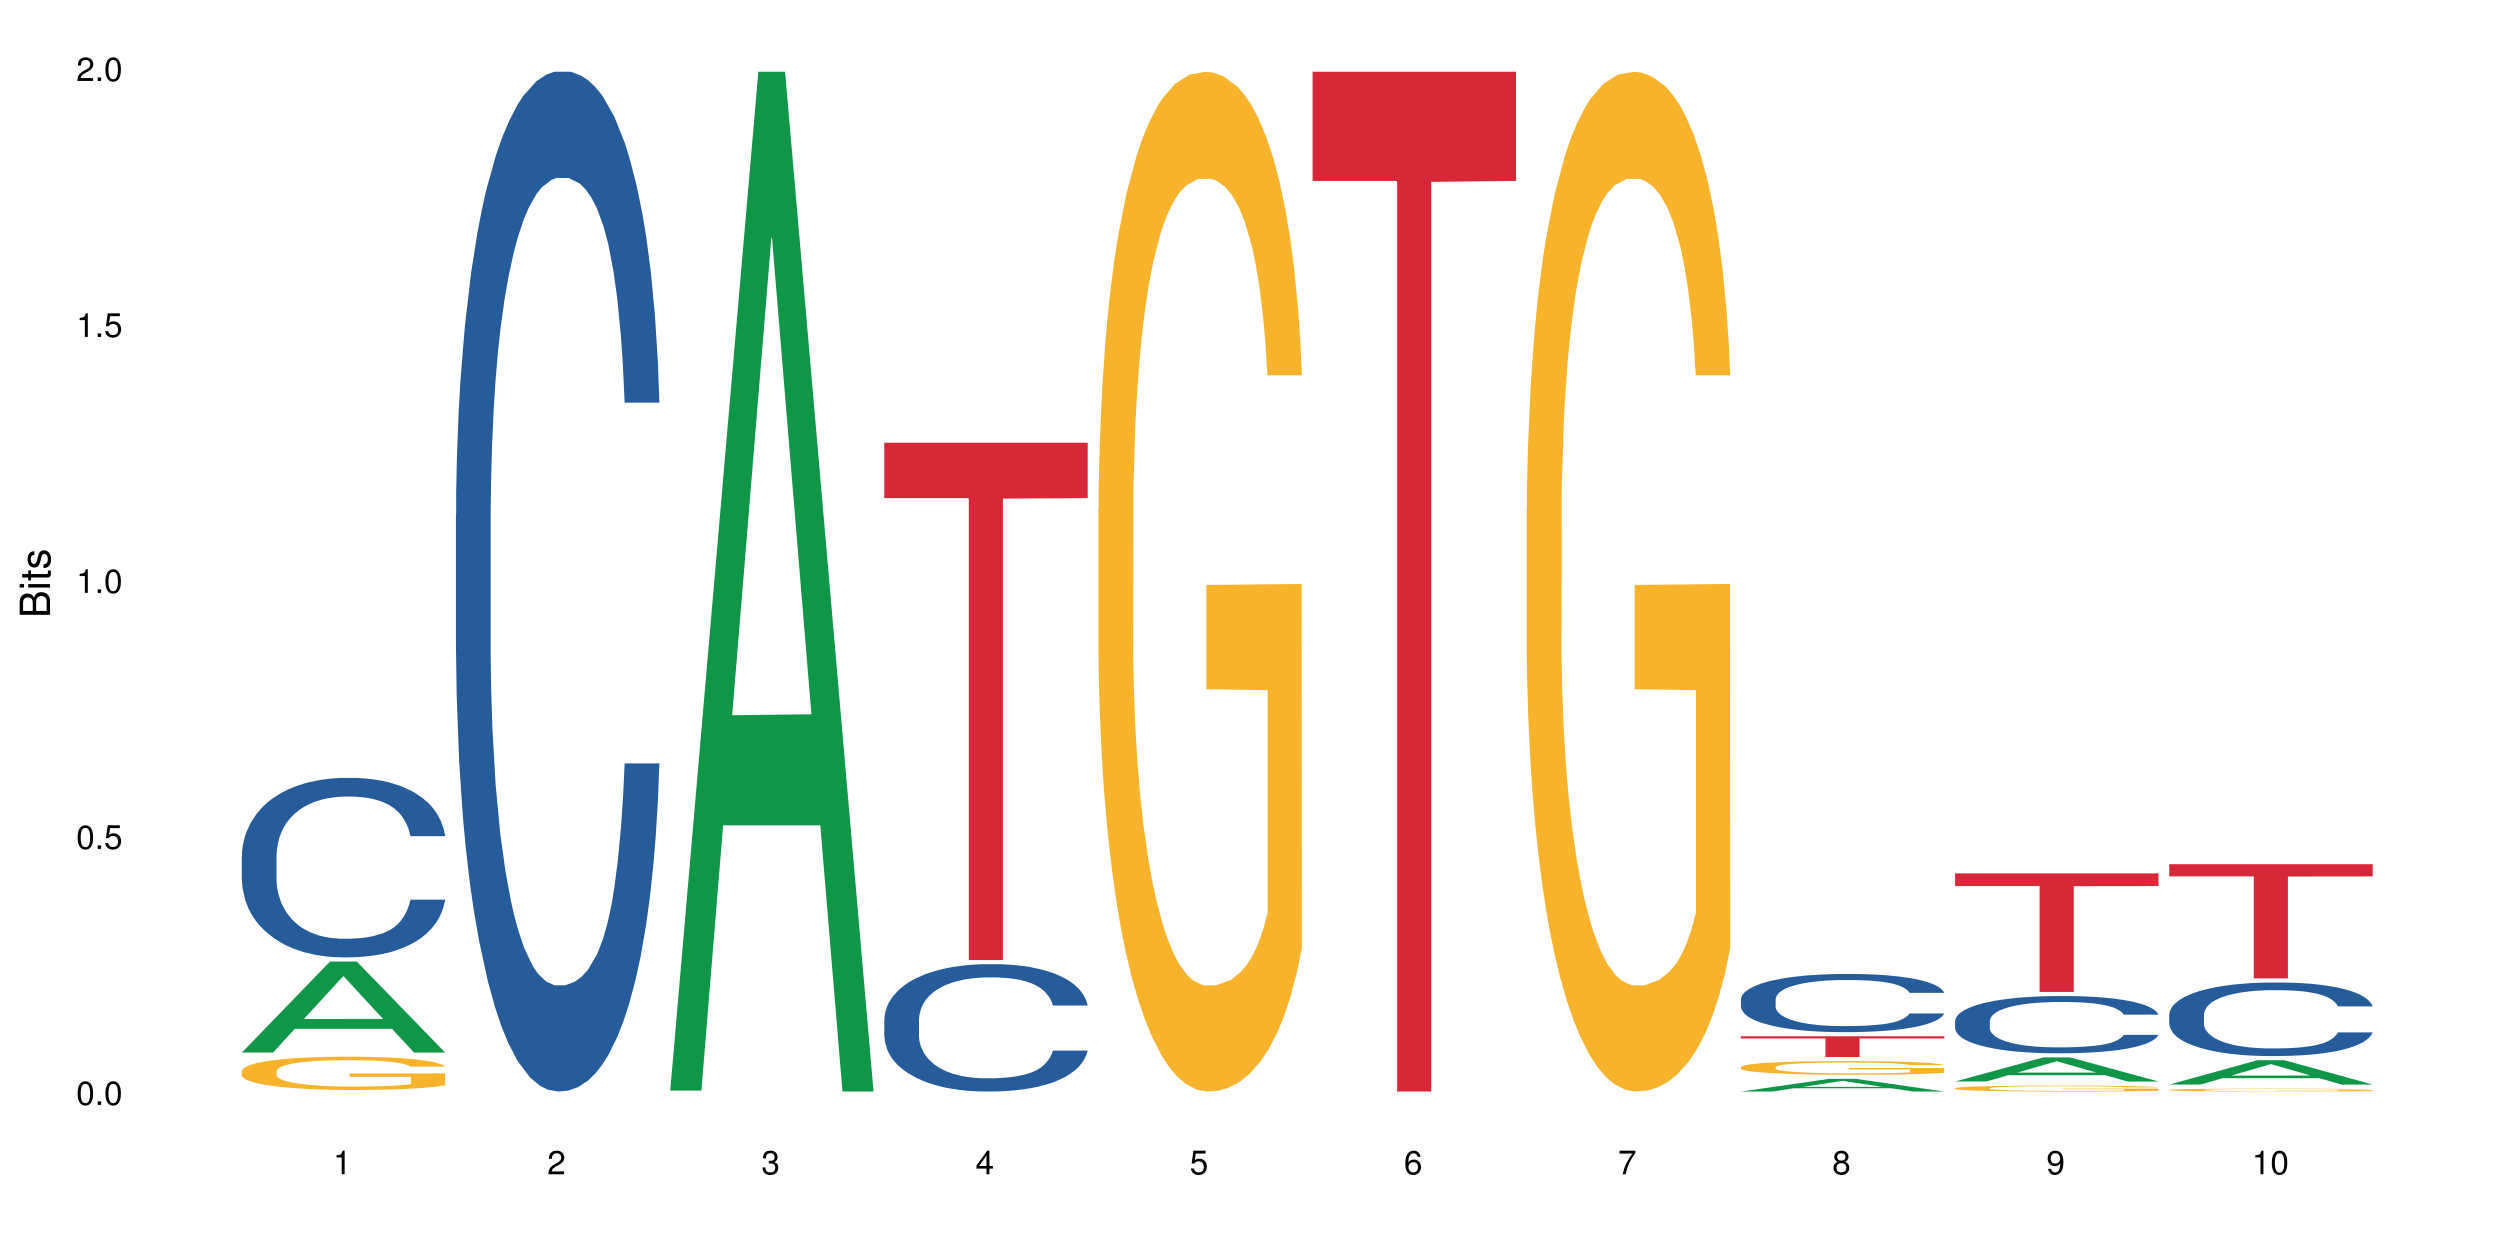 <?xml version="1.0" encoding="UTF-8"?>
<svg xmlns="http://www.w3.org/2000/svg" xmlns:xlink="http://www.w3.org/1999/xlink" width="720pt" height="360pt" viewBox="0 0 720 360" version="1.1">
<defs>
<g>
<symbol overflow="visible" id="glyph0-0">
<path style="stroke:none;" d=""/>
</symbol>
<symbol overflow="visible" id="glyph0-1">
<path style="stroke:none;" d="M 2.641 -6.797 C 2 -6.797 1.422 -6.531 1.078 -6.047 C 0.641 -5.453 0.406 -4.547 0.406 -3.297 C 0.406 -1 1.188 0.219 2.641 0.219 C 4.078 0.219 4.859 -1 4.859 -3.234 C 4.859 -4.562 4.656 -5.438 4.203 -6.047 C 3.844 -6.531 3.281 -6.797 2.641 -6.797 Z M 2.641 -6.047 C 3.547 -6.047 4 -5.125 4 -3.312 C 4 -1.375 3.562 -0.484 2.625 -0.484 C 1.734 -0.484 1.281 -1.422 1.281 -3.281 C 1.281 -5.141 1.734 -6.047 2.641 -6.047 Z M 2.641 -6.047 "/>
</symbol>
<symbol overflow="visible" id="glyph0-2">
<path style="stroke:none;" d="M 1.828 -1 L 0.828 -1 L 0.828 0 L 1.828 0 Z M 1.828 -1 "/>
</symbol>
<symbol overflow="visible" id="glyph0-3">
<path style="stroke:none;" d="M 4.562 -6.797 L 1.062 -6.797 L 0.547 -3.094 L 1.328 -3.094 C 1.719 -3.562 2.047 -3.734 2.578 -3.734 C 3.484 -3.734 4.062 -3.109 4.062 -2.094 C 4.062 -1.125 3.484 -0.531 2.578 -0.531 C 1.828 -0.531 1.375 -0.906 1.188 -1.672 L 0.328 -1.672 C 0.453 -1.109 0.547 -0.844 0.75 -0.594 C 1.125 -0.078 1.828 0.219 2.594 0.219 C 3.969 0.219 4.922 -0.781 4.922 -2.219 C 4.922 -3.562 4.031 -4.484 2.719 -4.484 C 2.25 -4.484 1.859 -4.359 1.469 -4.062 L 1.734 -5.969 L 4.562 -5.969 Z M 4.562 -6.797 "/>
</symbol>
<symbol overflow="visible" id="glyph0-4">
<path style="stroke:none;" d="M 2.484 -4.844 L 2.484 0 L 3.328 0 L 3.328 -6.797 L 2.766 -6.797 C 2.469 -5.75 2.281 -5.609 0.984 -5.453 L 0.984 -4.844 Z M 2.484 -4.844 "/>
</symbol>
<symbol overflow="visible" id="glyph0-5">
<path style="stroke:none;" d="M 4.859 -0.828 L 1.281 -0.828 C 1.359 -1.391 1.672 -1.75 2.5 -2.234 L 3.469 -2.75 C 4.406 -3.266 4.906 -3.969 4.906 -4.812 C 4.906 -5.375 4.672 -5.906 4.266 -6.266 C 3.859 -6.625 3.375 -6.797 2.719 -6.797 C 1.859 -6.797 1.219 -6.5 0.844 -5.922 C 0.609 -5.562 0.5 -5.125 0.484 -4.438 L 1.328 -4.438 C 1.359 -4.906 1.406 -5.188 1.531 -5.406 C 1.75 -5.812 2.188 -6.062 2.703 -6.062 C 3.469 -6.062 4.031 -5.516 4.031 -4.781 C 4.031 -4.25 3.719 -3.797 3.125 -3.438 L 2.234 -2.938 C 0.812 -2.141 0.406 -1.5 0.328 0 L 4.859 0 Z M 4.859 -0.828 "/>
</symbol>
<symbol overflow="visible" id="glyph0-6">
<path style="stroke:none;" d="M 2.125 -3.125 L 2.578 -3.125 C 3.516 -3.125 3.984 -2.703 3.984 -1.891 C 3.984 -1.031 3.469 -0.531 2.578 -0.531 C 1.656 -0.531 1.203 -0.984 1.156 -1.969 L 0.312 -1.969 C 0.344 -1.422 0.438 -1.078 0.609 -0.766 C 0.953 -0.109 1.625 0.219 2.547 0.219 C 3.953 0.219 4.859 -0.609 4.859 -1.906 C 4.859 -2.766 4.516 -3.25 3.703 -3.516 C 4.344 -3.766 4.656 -4.25 4.656 -4.938 C 4.656 -6.109 3.875 -6.797 2.578 -6.797 C 1.203 -6.797 0.484 -6.047 0.453 -4.609 L 1.297 -4.609 C 1.312 -5.016 1.344 -5.25 1.453 -5.453 C 1.641 -5.828 2.062 -6.062 2.594 -6.062 C 3.344 -6.062 3.797 -5.625 3.797 -4.906 C 3.797 -4.422 3.609 -4.141 3.25 -3.984 C 3.016 -3.891 2.719 -3.844 2.125 -3.844 Z M 2.125 -3.125 "/>
</symbol>
<symbol overflow="visible" id="glyph0-7">
<path style="stroke:none;" d="M 3.141 -1.625 L 3.141 0 L 3.984 0 L 3.984 -1.625 L 4.984 -1.625 L 4.984 -2.391 L 3.984 -2.391 L 3.984 -6.797 L 3.359 -6.797 L 0.266 -2.516 L 0.266 -1.625 Z M 3.141 -2.391 L 1 -2.391 L 3.141 -5.359 Z M 3.141 -2.391 "/>
</symbol>
<symbol overflow="visible" id="glyph0-8">
<path style="stroke:none;" d="M 4.781 -5.031 C 4.609 -6.141 3.891 -6.797 2.844 -6.797 C 2.094 -6.797 1.422 -6.438 1.031 -5.828 C 0.609 -5.172 0.406 -4.344 0.406 -3.094 C 0.406 -1.953 0.578 -1.234 0.984 -0.625 C 1.359 -0.078 1.953 0.219 2.703 0.219 C 3.984 0.219 4.922 -0.734 4.922 -2.078 C 4.922 -3.344 4.062 -4.234 2.844 -4.234 C 2.172 -4.234 1.641 -3.969 1.281 -3.469 C 1.281 -5.125 1.828 -6.047 2.797 -6.047 C 3.391 -6.047 3.797 -5.672 3.938 -5.031 Z M 2.734 -3.484 C 3.547 -3.484 4.062 -2.922 4.062 -2 C 4.062 -1.156 3.484 -0.531 2.703 -0.531 C 1.922 -0.531 1.328 -1.188 1.328 -2.047 C 1.328 -2.891 1.906 -3.484 2.734 -3.484 Z M 2.734 -3.484 "/>
</symbol>
<symbol overflow="visible" id="glyph0-9">
<path style="stroke:none;" d="M 4.984 -6.797 L 0.438 -6.797 L 0.438 -5.969 L 4.109 -5.969 C 2.5 -3.656 1.828 -2.234 1.328 0 L 2.219 0 C 2.594 -2.172 3.453 -4.047 4.984 -6.094 Z M 4.984 -6.797 "/>
</symbol>
<symbol overflow="visible" id="glyph0-10">
<path style="stroke:none;" d="M 3.75 -3.578 C 4.453 -4 4.688 -4.344 4.688 -4.984 C 4.688 -6.047 3.844 -6.797 2.641 -6.797 C 1.438 -6.797 0.594 -6.047 0.594 -4.984 C 0.594 -4.359 0.828 -4.016 1.516 -3.578 C 0.734 -3.203 0.359 -2.641 0.359 -1.891 C 0.359 -0.641 1.297 0.219 2.641 0.219 C 3.984 0.219 4.922 -0.641 4.922 -1.875 C 4.922 -2.641 4.531 -3.203 3.75 -3.578 Z M 2.641 -6.047 C 3.359 -6.047 3.812 -5.625 3.812 -4.969 C 3.812 -4.344 3.344 -3.922 2.641 -3.922 C 1.922 -3.922 1.453 -4.344 1.453 -4.984 C 1.453 -5.625 1.922 -6.047 2.641 -6.047 Z M 2.641 -3.203 C 3.484 -3.203 4.062 -2.672 4.062 -1.875 C 4.062 -1.062 3.484 -0.531 2.625 -0.531 C 1.797 -0.531 1.219 -1.078 1.219 -1.875 C 1.219 -2.672 1.797 -3.203 2.641 -3.203 Z M 2.641 -3.203 "/>
</symbol>
<symbol overflow="visible" id="glyph0-11">
<path style="stroke:none;" d="M 0.516 -1.547 C 0.672 -0.438 1.406 0.219 2.438 0.219 C 3.188 0.219 3.859 -0.141 4.266 -0.75 C 4.688 -1.406 4.891 -2.25 4.891 -3.484 C 4.891 -4.625 4.703 -5.359 4.312 -5.953 C 3.938 -6.5 3.344 -6.797 2.594 -6.797 C 1.297 -6.797 0.359 -5.844 0.359 -4.516 C 0.359 -3.25 1.234 -2.344 2.453 -2.344 C 3.094 -2.344 3.562 -2.578 4.016 -3.109 C 4 -1.453 3.469 -0.531 2.5 -0.531 C 1.906 -0.531 1.484 -0.906 1.359 -1.547 Z M 2.578 -6.062 C 3.375 -6.062 3.969 -5.406 3.969 -4.531 C 3.969 -3.688 3.375 -3.094 2.547 -3.094 C 1.734 -3.094 1.234 -3.672 1.234 -4.578 C 1.234 -5.438 1.797 -6.062 2.578 -6.062 Z M 2.578 -6.062 "/>
</symbol>
<symbol overflow="visible" id="glyph1-0">
<path style="stroke:none;" d=""/>
</symbol>
<symbol overflow="visible" id="glyph1-1">
<path style="stroke:none;" d="M 0 -0.953 L 0 -4.891 C 0 -5.719 -0.234 -6.344 -0.734 -6.797 C -1.188 -7.234 -1.812 -7.469 -2.5 -7.469 C -3.547 -7.469 -4.188 -7 -4.625 -5.875 C -4.984 -6.672 -5.641 -7.094 -6.531 -7.094 C -7.156 -7.094 -7.734 -6.859 -8.141 -6.391 C -8.562 -5.938 -8.75 -5.344 -8.75 -4.5 L -8.75 -0.953 Z M -4.984 -2.062 L -7.766 -2.062 L -7.766 -4.219 C -7.766 -4.844 -7.688 -5.203 -7.453 -5.5 C -7.219 -5.812 -6.859 -5.969 -6.375 -5.969 C -5.906 -5.969 -5.531 -5.812 -5.297 -5.5 C -5.062 -5.203 -4.984 -4.844 -4.984 -4.219 Z M -0.984 -2.062 L -4 -2.062 L -4 -4.781 C -4 -5.328 -3.859 -5.688 -3.578 -5.953 C -3.297 -6.219 -2.922 -6.359 -2.484 -6.359 C -2.062 -6.359 -1.688 -6.219 -1.406 -5.953 C -1.109 -5.688 -0.984 -5.328 -0.984 -4.781 Z M -0.984 -2.062 "/>
</symbol>
<symbol overflow="visible" id="glyph1-2">
<path style="stroke:none;" d="M -6.281 -1.797 L -6.281 -0.797 L 0 -0.797 L 0 -1.797 Z M -8.75 -1.797 L -8.75 -0.797 L -7.484 -0.797 L -7.484 -1.797 Z M -8.75 -1.797 "/>
</symbol>
<symbol overflow="visible" id="glyph1-3">
<path style="stroke:none;" d="M -6.281 -3.047 L -6.281 -2.016 L -8.016 -2.016 L -8.016 -1.016 L -6.281 -1.016 L -6.281 -0.172 L -5.469 -0.172 L -5.469 -1.016 L -0.719 -1.016 C -0.078 -1.016 0.281 -1.453 0.281 -2.234 C 0.281 -2.469 0.25 -2.719 0.188 -3.047 L -0.641 -3.047 C -0.609 -2.922 -0.594 -2.766 -0.594 -2.562 C -0.594 -2.141 -0.719 -2.016 -1.156 -2.016 L -5.469 -2.016 L -5.469 -3.047 Z M -6.281 -3.047 "/>
</symbol>
<symbol overflow="visible" id="glyph1-4">
<path style="stroke:none;" d="M -4.531 -5.25 C -5.766 -5.25 -6.469 -4.422 -6.469 -2.969 C -6.469 -1.516 -5.719 -0.562 -4.547 -0.562 C -3.562 -0.562 -3.094 -1.062 -2.734 -2.562 L -2.516 -3.484 C -2.344 -4.188 -2.094 -4.469 -1.625 -4.469 C -1.047 -4.469 -0.641 -3.875 -0.641 -3 C -0.641 -2.453 -0.797 -2 -1.062 -1.75 C -1.25 -1.594 -1.422 -1.531 -1.875 -1.469 L -1.875 -0.406 C -0.422 -0.453 0.281 -1.266 0.281 -2.922 C 0.281 -4.5 -0.5 -5.516 -1.719 -5.516 C -2.656 -5.516 -3.172 -4.984 -3.469 -3.734 L -3.703 -2.766 C -3.891 -1.953 -4.156 -1.609 -4.594 -1.609 C -5.172 -1.609 -5.547 -2.125 -5.547 -2.938 C -5.547 -3.75 -5.203 -4.172 -4.531 -4.203 Z M -4.531 -5.25 "/>
</symbol>
</g>
</defs>
<g id="surface76440">
<rect x="0" y="0" width="720" height="360" style="fill:rgb(100%,100%,100%);fill-opacity:1;stroke:none;"/>
<path style=" stroke:none;fill-rule:nonzero;fill:rgb(6.275%,58.824%,28.235%);fill-opacity:1;" d="M 69.629 303.129 L 69.691 303.105 L 95.047 276.918 L 102.746 276.918 L 128.223 303.156 L 119.273 303.156 L 112.887 296.305 L 84.902 296.305 L 78.645 303.129 L 69.629 303.129 L 87.598 293.473 L 110.32 293.449 L 98.988 281.203 L 98.863 281.18 L 98.738 281.254 L 87.535 293.449 L 87.598 293.473 Z M 69.629 303.129 "/>
<path style=" stroke:none;fill-rule:nonzero;fill:rgb(14.51%,36.078%,60%);fill-opacity:1;" d="M 69.629 246.535 L 69.699 246.488 L 69.699 245.355 L 69.914 243.559 L 70.414 241.293 L 70.914 239.734 L 72.203 236.945 L 73.988 234.25 L 75.848 232.172 L 77.203 230.945 L 78.418 230 L 81.207 228.25 L 82.992 227.352 L 84.922 226.551 L 87.281 225.746 L 88.996 225.273 L 92.852 224.516 L 95.711 224.188 L 97.926 224.043 L 102.715 224.043 L 105.574 224.234 L 107.645 224.469 L 109.93 224.848 L 111.859 225.273 L 115.219 226.312 L 118.219 227.637 L 119.578 228.391 L 121.723 229.855 L 123.367 231.273 L 124.508 232.504 L 125.797 234.25 L 126.938 236.379 L 127.797 238.789 L 128.223 240.82 L 118.219 240.82 L 117.719 238.93 L 117.148 237.465 L 116.078 235.527 L 115.004 234.156 L 113.504 232.785 L 112.148 231.891 L 110.289 230.992 L 108.645 230.426 L 106.93 230 L 105.285 229.715 L 102.141 229.43 L 98.5 229.43 L 97.141 229.527 L 94.355 229.902 L 92.852 230.234 L 90.711 230.895 L 89.207 231.512 L 87.422 232.457 L 86.207 233.258 L 84.707 234.488 L 83.637 235.574 L 82.422 237.133 L 81.707 238.316 L 81.062 239.637 L 80.492 241.199 L 80.062 242.852 L 79.777 244.598 L 79.633 246.301 L 79.633 253.625 L 79.777 255.324 L 80.133 257.309 L 81.062 260.191 L 82.422 262.695 L 83.992 264.68 L 85.492 266.098 L 86.352 266.762 L 87.492 267.516 L 89.281 268.461 L 91.852 269.406 L 93.352 269.785 L 95.641 270.164 L 97.996 270.352 L 101.141 270.352 L 103.93 270.164 L 105.785 269.926 L 107.715 269.547 L 110.359 268.746 L 112.004 267.988 L 113.434 267.09 L 114.504 266.195 L 115.219 265.438 L 116.293 263.973 L 117.148 262.367 L 117.793 260.711 L 118.219 259.105 L 128.223 259.105 L 127.797 260.996 L 127.152 262.84 L 126.508 264.207 L 125.508 265.863 L 124.367 267.328 L 122.723 268.98 L 121.363 270.066 L 119.578 271.25 L 117.934 272.148 L 116.148 272.949 L 113.504 273.895 L 111.789 274.367 L 109.93 274.793 L 107.715 275.172 L 104.93 275.504 L 101.93 275.691 L 99.141 275.738 L 96.141 275.645 L 93.926 275.453 L 90.996 275.031 L 87.352 274.18 L 84.707 273.281 L 82.633 272.383 L 80.848 271.438 L 78.848 270.164 L 76.273 268.082 L 74.703 266.477 L 73.633 265.152 L 72.418 263.312 L 71.559 261.656 L 70.559 259.012 L 69.844 255.656 L 69.629 253.059 Z M 69.629 246.535 "/>
<path style=" stroke:none;fill-rule:nonzero;fill:rgb(96.863%,70.196%,16.863%);fill-opacity:1;" d="M 69.629 308.438 L 69.699 308.43 L 69.699 308.254 L 69.988 307.859 L 70.703 307.316 L 71.629 306.871 L 72.629 306.523 L 73.273 306.34 L 74.344 306.074 L 75.273 305.883 L 77.633 305.488 L 80.633 305.121 L 82.277 304.965 L 84.137 304.816 L 86.777 304.648 L 87.992 304.59 L 91.711 304.449 L 95.926 304.359 L 100.57 304.336 L 102.715 304.344 L 105.645 304.379 L 109.645 304.473 L 111.934 304.562 L 113.719 304.648 L 115.578 304.762 L 117.863 304.938 L 120.008 305.148 L 121.723 305.359 L 123.438 305.621 L 124.867 305.902 L 126.082 306.207 L 127.152 306.574 L 127.797 306.879 L 128.223 307.188 L 118.293 307.188 L 117.719 306.879 L 117.078 306.645 L 116.004 306.355 L 114.934 306.145 L 113.863 305.98 L 111.859 305.75 L 110.145 305.613 L 108.004 305.488 L 105.93 305.41 L 103.57 305.359 L 102.141 305.34 L 98.355 305.34 L 94.926 305.402 L 92.926 305.473 L 91.496 305.543 L 89.496 305.672 L 88.281 305.777 L 87.566 305.848 L 85.422 306.121 L 83.992 306.363 L 83.207 306.531 L 82.207 306.793 L 81.492 307.031 L 80.707 307.379 L 80.277 307.641 L 79.703 308.238 L 79.633 309.812 L 79.848 310.145 L 80.277 310.504 L 80.848 310.82 L 81.707 311.152 L 82.562 311.406 L 84.062 311.746 L 85.352 311.973 L 86.352 312.121 L 88.281 312.359 L 89.066 312.438 L 90.922 312.594 L 92.852 312.719 L 95.211 312.824 L 96.996 312.875 L 99.855 312.918 L 103.5 312.918 L 107.789 312.867 L 110.504 312.797 L 112.359 312.727 L 113.574 312.664 L 115.078 312.57 L 116.148 312.48 L 117.148 312.387 L 118.363 312.234 L 118.363 310.145 L 100.715 310.137 L 100.715 309.156 L 128.152 309.148 L 128.223 312.57 L 126.723 312.805 L 124.867 313.031 L 123.078 313.207 L 121.223 313.355 L 118.578 313.523 L 116.434 313.629 L 113.148 313.75 L 110.145 313.828 L 107 313.883 L 104.215 313.906 L 100.93 313.918 L 97.996 313.898 L 94.855 313.848 L 92.352 313.777 L 90.066 313.688 L 87.781 313.574 L 84.922 313.391 L 83.062 313.242 L 81.133 313.059 L 79.203 312.84 L 77.488 312.605 L 76.348 312.418 L 75.203 312.211 L 73.988 311.949 L 72.844 311.648 L 71.988 311.379 L 71.203 311.07 L 70.629 310.785 L 70.059 310.391 L 69.773 310.074 L 69.629 309.805 Z M 69.629 308.438 "/>
<path style=" stroke:none;fill-rule:nonzero;fill:rgb(14.51%,36.078%,60%);fill-opacity:1;" d="M 131.309 148.457 L 131.379 148.188 L 131.379 141.742 L 131.594 131.543 L 132.094 118.656 L 132.594 109.797 L 133.883 93.957 L 135.668 78.652 L 137.523 66.84 L 138.883 59.859 L 140.098 54.492 L 142.883 44.559 L 144.672 39.457 L 146.602 34.891 L 148.957 30.328 L 150.672 27.645 L 154.531 23.348 L 157.391 21.469 L 159.605 20.664 L 164.395 20.664 L 167.25 21.738 L 169.324 23.078 L 171.609 25.227 L 173.539 27.645 L 176.898 33.551 L 179.898 41.066 L 181.258 45.363 L 183.402 53.684 L 185.043 61.738 L 186.188 68.719 L 187.473 78.652 L 188.617 90.734 L 189.477 104.426 L 189.902 115.969 L 179.898 115.969 L 179.398 105.23 L 178.828 96.91 L 177.758 85.902 L 176.684 78.117 L 175.184 70.332 L 173.824 65.23 L 171.969 60.129 L 170.324 56.906 L 168.609 54.492 L 166.965 52.879 L 163.82 51.27 L 160.176 51.27 L 158.82 51.805 L 156.031 53.953 L 154.531 55.832 L 152.387 59.59 L 150.887 63.082 L 149.102 68.449 L 147.887 73.016 L 146.387 79.996 L 145.312 86.172 L 144.098 95.031 L 143.387 101.742 L 142.742 109.258 L 142.172 118.117 L 141.742 127.516 L 141.457 137.449 L 141.312 147.113 L 141.312 188.727 L 141.457 198.391 L 141.812 209.668 L 142.742 226.043 L 144.098 240.273 L 145.672 251.547 L 147.172 259.602 L 148.031 263.359 L 149.172 267.656 L 150.961 273.027 L 153.531 278.395 L 155.031 280.543 L 157.32 282.691 L 159.676 283.766 L 162.82 283.766 L 165.609 282.691 L 167.465 281.348 L 169.395 279.199 L 172.039 274.637 L 173.684 270.34 L 175.113 265.242 L 176.184 260.141 L 176.898 255.844 L 177.969 247.52 L 178.828 238.395 L 179.473 228.996 L 179.898 219.867 L 189.902 219.867 L 189.477 230.609 L 188.832 241.078 L 188.188 248.863 L 187.188 258.262 L 186.047 266.582 L 184.402 275.98 L 183.043 282.152 L 181.258 288.867 L 179.613 293.969 L 177.828 298.531 L 175.184 303.898 L 173.469 306.586 L 171.609 309 L 169.395 311.148 L 166.609 313.027 L 163.605 314.102 L 160.82 314.371 L 157.82 313.832 L 155.605 312.762 L 152.676 310.344 L 149.031 305.512 L 146.387 300.41 L 144.312 295.309 L 142.527 289.941 L 140.527 282.691 L 137.953 270.879 L 136.383 261.75 L 135.309 254.234 L 134.094 243.762 L 133.238 234.367 L 132.238 219.332 L 131.523 200.27 L 131.309 185.504 Z M 131.309 148.457 "/>
<path style=" stroke:none;fill-rule:nonzero;fill:rgb(6.275%,58.824%,28.235%);fill-opacity:1;" d="M 192.988 314.094 L 193.051 313.82 L 218.402 20.664 L 226.105 20.664 L 251.582 314.371 L 242.629 314.371 L 236.246 237.703 L 208.262 237.703 L 202.004 314.094 L 192.988 314.094 L 210.953 205.988 L 233.68 205.711 L 222.348 68.648 L 222.223 68.375 L 222.098 69.199 L 210.891 205.711 L 210.953 205.988 Z M 192.988 314.094 "/>
<path style=" stroke:none;fill-rule:nonzero;fill:rgb(14.51%,36.078%,60%);fill-opacity:1;" d="M 254.668 293.645 L 254.738 293.613 L 254.738 292.809 L 254.953 291.531 L 255.453 289.922 L 255.953 288.816 L 257.238 286.836 L 259.027 284.926 L 260.883 283.449 L 262.242 282.578 L 263.457 281.906 L 266.242 280.668 L 268.031 280.031 L 269.957 279.461 L 272.316 278.891 L 274.031 278.555 L 277.891 278.02 L 280.75 277.785 L 282.965 277.684 L 287.75 277.684 L 290.609 277.816 L 292.684 277.984 L 294.969 278.254 L 296.898 278.555 L 300.258 279.293 L 303.258 280.23 L 304.617 280.77 L 306.758 281.809 L 308.402 282.812 L 309.547 283.684 L 310.832 284.926 L 311.977 286.434 L 312.832 288.145 L 313.262 289.586 L 303.258 289.586 L 302.758 288.246 L 302.188 287.207 L 301.113 285.832 L 300.043 284.859 L 298.543 283.887 L 297.184 283.25 L 295.328 282.613 L 293.684 282.211 L 291.969 281.906 L 290.324 281.707 L 287.18 281.504 L 283.535 281.504 L 282.18 281.574 L 279.391 281.84 L 277.891 282.074 L 275.746 282.547 L 274.246 282.98 L 272.461 283.652 L 271.246 284.223 L 269.746 285.094 L 268.672 285.867 L 267.457 286.973 L 266.742 287.809 L 266.102 288.75 L 265.527 289.855 L 265.102 291.031 L 264.812 292.27 L 264.672 293.477 L 264.672 298.676 L 264.812 299.883 L 265.172 301.293 L 266.102 303.336 L 267.457 305.113 L 269.031 306.523 L 270.531 307.531 L 271.387 308 L 272.531 308.535 L 274.316 309.207 L 276.891 309.875 L 278.391 310.145 L 280.676 310.414 L 283.035 310.547 L 286.18 310.547 L 288.965 310.414 L 290.824 310.246 L 292.754 309.977 L 295.398 309.406 L 297.043 308.871 L 298.469 308.234 L 299.543 307.598 L 300.258 307.059 L 301.328 306.02 L 302.188 304.879 L 302.828 303.707 L 303.258 302.566 L 313.262 302.566 L 312.832 303.906 L 312.191 305.215 L 311.547 306.188 L 310.547 307.363 L 309.402 308.402 L 307.762 309.574 L 306.402 310.348 L 304.617 311.184 L 302.973 311.82 L 301.188 312.391 L 298.543 313.062 L 296.828 313.398 L 294.969 313.699 L 292.754 313.969 L 289.969 314.203 L 286.965 314.336 L 284.18 314.371 L 281.176 314.305 L 278.961 314.168 L 276.031 313.867 L 272.387 313.266 L 269.746 312.625 L 267.672 311.988 L 265.887 311.32 L 263.887 310.414 L 261.312 308.938 L 259.742 307.797 L 258.668 306.859 L 257.453 305.551 L 256.598 304.379 L 255.598 302.5 L 254.883 300.117 L 254.668 298.273 Z M 254.668 293.645 "/>
<path style=" stroke:none;fill-rule:nonzero;fill:rgb(83.922%,15.686%,22.353%);fill-opacity:1;" d="M 254.668 127.512 L 313.262 127.512 L 313.262 143.461 L 288.84 143.602 L 288.84 276.504 L 279.016 276.504 L 279.016 143.742 L 278.875 143.461 L 254.668 143.461 Z M 254.668 127.512 "/>
<path style=" stroke:none;fill-rule:nonzero;fill:rgb(96.863%,70.196%,16.863%);fill-opacity:1;" d="M 316.348 146.461 L 316.418 146.191 L 316.418 140.828 L 316.703 128.758 L 317.418 112.129 L 318.348 98.449 L 319.348 87.719 L 319.992 82.086 L 321.062 74.039 L 321.992 68.141 L 324.348 56.07 L 327.352 44.805 L 328.992 39.977 L 330.852 35.414 L 333.496 30.32 L 334.711 28.441 L 338.426 24.148 L 342.641 21.469 L 347.289 20.664 L 349.43 20.93 L 352.359 22.004 L 356.363 24.953 L 358.648 27.637 L 360.434 30.32 L 362.293 33.805 L 364.578 39.172 L 366.723 45.609 L 368.438 52.047 L 370.152 60.094 L 371.582 68.676 L 372.797 78.062 L 373.871 89.328 L 374.512 98.715 L 374.941 108.105 L 365.008 108.105 L 364.438 98.715 L 363.793 91.477 L 362.723 82.625 L 361.648 76.188 L 360.578 71.09 L 358.578 64.117 L 356.863 59.824 L 354.719 56.07 L 352.645 53.656 L 350.289 52.047 L 348.859 51.508 L 345.07 51.508 L 341.641 53.387 L 339.641 55.531 L 338.211 57.68 L 336.211 61.703 L 334.996 64.922 L 334.281 67.066 L 332.137 75.383 L 330.707 82.891 L 329.922 87.988 L 328.922 96.035 L 328.207 103.277 L 327.422 114.004 L 326.992 122.051 L 326.422 140.293 L 326.352 188.574 L 326.562 198.766 L 326.992 209.762 L 327.566 219.418 L 328.422 229.609 L 329.281 237.391 L 330.781 247.852 L 332.066 254.824 L 333.066 259.383 L 334.996 266.625 L 335.781 269.039 L 337.641 273.867 L 339.57 277.625 L 341.93 280.844 L 343.715 282.453 L 346.574 283.793 L 350.219 283.793 L 354.504 282.184 L 357.219 280.039 L 359.078 277.891 L 360.293 276.016 L 361.793 273.062 L 362.863 270.383 L 363.867 267.43 L 365.078 262.871 L 365.078 198.766 L 347.43 198.496 L 347.43 168.457 L 374.871 168.188 L 374.941 273.062 L 373.441 280.305 L 371.582 287.281 L 369.797 292.645 L 367.938 297.203 L 365.293 302.301 L 363.152 305.52 L 359.863 309.273 L 356.863 311.688 L 353.719 313.297 L 350.93 314.102 L 347.645 314.371 L 344.715 313.836 L 341.57 312.227 L 339.07 310.078 L 336.781 307.398 L 334.496 303.91 L 331.637 298.277 L 329.781 293.719 L 327.852 288.086 L 325.922 281.379 L 324.207 274.137 L 323.062 268.504 L 321.918 262.066 L 320.703 254.02 L 319.562 244.898 L 318.703 236.586 L 317.918 227.195 L 317.348 218.344 L 316.773 206.277 L 316.488 196.621 L 316.348 188.305 Z M 316.348 146.461 "/>
<path style=" stroke:none;fill-rule:nonzero;fill:rgb(83.922%,15.686%,22.353%);fill-opacity:1;" d="M 378.023 20.664 L 436.621 20.664 L 436.621 52.102 L 412.199 52.379 L 412.199 314.371 L 402.375 314.371 L 402.375 52.652 L 402.23 52.102 L 378.023 52.102 Z M 378.023 20.664 "/>
<path style=" stroke:none;fill-rule:nonzero;fill:rgb(96.863%,70.196%,16.863%);fill-opacity:1;" d="M 439.703 146.461 L 439.777 146.191 L 439.777 140.828 L 440.062 128.758 L 440.777 112.129 L 441.707 98.449 L 442.707 87.719 L 443.348 82.086 L 444.422 74.039 L 445.348 68.141 L 447.707 56.07 L 450.707 44.805 L 452.352 39.977 L 454.211 35.414 L 456.855 30.32 L 458.07 28.441 L 461.785 24.148 L 466 21.469 L 470.645 20.664 L 472.789 20.93 L 475.719 22.004 L 479.719 24.953 L 482.008 27.637 L 483.793 30.32 L 485.652 33.805 L 487.938 39.172 L 490.082 45.609 L 491.797 52.047 L 493.512 60.094 L 494.941 68.676 L 496.156 78.062 L 497.227 89.328 L 497.871 98.715 L 498.301 108.105 L 488.367 108.105 L 487.797 98.715 L 487.152 91.477 L 486.082 82.625 L 485.008 76.188 L 483.938 71.09 L 481.938 64.117 L 480.223 59.824 L 478.078 56.07 L 476.004 53.656 L 473.648 52.047 L 472.219 51.508 L 468.43 51.508 L 465 53.387 L 463 55.531 L 461.57 57.68 L 459.57 61.703 L 458.355 64.922 L 457.641 67.066 L 455.496 75.383 L 454.066 82.891 L 453.281 87.988 L 452.281 96.035 L 451.566 103.277 L 450.781 114.004 L 450.352 122.051 L 449.781 140.293 L 449.707 188.574 L 449.922 198.766 L 450.352 209.762 L 450.922 219.418 L 451.781 229.609 L 452.637 237.391 L 454.141 247.852 L 455.426 254.824 L 456.426 259.383 L 458.355 266.625 L 459.141 269.039 L 461 273.867 L 462.93 277.625 L 465.285 280.844 L 467.074 282.453 L 469.93 283.793 L 473.574 283.793 L 477.863 282.184 L 480.578 280.039 L 482.438 277.891 L 483.652 276.016 L 485.152 273.062 L 486.223 270.383 L 487.223 267.43 L 488.438 262.871 L 488.438 198.766 L 470.789 198.496 L 470.789 168.457 L 498.227 168.188 L 498.301 273.062 L 496.801 280.305 L 494.941 287.281 L 493.156 292.645 L 491.297 297.203 L 488.652 302.301 L 486.508 305.52 L 483.223 309.273 L 480.223 311.688 L 477.078 313.297 L 474.289 314.102 L 471.004 314.371 L 468.074 313.836 L 464.93 312.227 L 462.43 310.078 L 460.141 307.398 L 457.855 303.91 L 454.996 298.277 L 453.137 293.719 L 451.211 288.086 L 449.281 281.379 L 447.566 274.137 L 446.422 268.504 L 445.277 262.066 L 444.062 254.02 L 442.922 244.898 L 442.062 236.586 L 441.277 227.195 L 440.703 218.344 L 440.133 206.277 L 439.848 196.621 L 439.703 188.305 Z M 439.703 146.461 "/>
<path style=" stroke:none;fill-rule:nonzero;fill:rgb(6.275%,58.824%,28.235%);fill-opacity:1;" d="M 501.383 314.367 L 501.445 314.363 L 526.801 310.711 L 534.5 310.711 L 559.98 314.371 L 551.027 314.371 L 544.641 313.414 L 516.66 313.414 L 510.398 314.367 L 501.383 314.367 L 519.352 313.02 L 542.074 313.016 L 530.742 311.309 L 530.617 311.305 L 530.492 311.316 L 519.289 313.016 L 519.352 313.02 Z M 501.383 314.367 "/>
<path style=" stroke:none;fill-rule:nonzero;fill:rgb(14.51%,36.078%,60%);fill-opacity:1;" d="M 501.383 287.797 L 501.453 287.781 L 501.453 287.414 L 501.668 286.832 L 502.168 286.098 L 502.668 285.594 L 503.957 284.688 L 505.742 283.816 L 507.602 283.141 L 508.957 282.746 L 510.172 282.438 L 512.961 281.871 L 514.746 281.582 L 516.676 281.32 L 519.035 281.059 L 520.75 280.906 L 524.605 280.66 L 527.465 280.555 L 529.68 280.508 L 534.469 280.508 L 537.328 280.57 L 539.398 280.645 L 541.688 280.77 L 543.613 280.906 L 546.973 281.242 L 549.977 281.672 L 551.332 281.918 L 553.477 282.391 L 555.121 282.852 L 556.262 283.25 L 557.551 283.816 L 558.691 284.504 L 559.551 285.285 L 559.98 285.945 L 549.977 285.945 L 549.473 285.332 L 548.902 284.855 L 547.832 284.23 L 546.758 283.785 L 545.258 283.34 L 543.902 283.051 L 542.043 282.758 L 540.398 282.574 L 538.684 282.438 L 537.039 282.348 L 533.898 282.254 L 530.254 282.254 L 528.895 282.285 L 526.109 282.406 L 524.605 282.516 L 522.465 282.73 L 520.961 282.93 L 519.176 283.234 L 517.961 283.496 L 516.461 283.895 L 515.391 284.246 L 514.176 284.75 L 513.461 285.133 L 512.816 285.562 L 512.246 286.066 L 511.816 286.602 L 511.531 287.168 L 511.387 287.723 L 511.387 290.094 L 511.531 290.645 L 511.887 291.289 L 512.816 292.223 L 514.176 293.035 L 515.746 293.68 L 517.246 294.137 L 518.105 294.352 L 519.246 294.598 L 521.035 294.902 L 523.605 295.211 L 525.105 295.332 L 527.395 295.453 L 529.754 295.516 L 532.895 295.516 L 535.684 295.453 L 537.543 295.379 L 539.469 295.254 L 542.113 294.996 L 543.758 294.75 L 545.188 294.457 L 546.258 294.168 L 546.973 293.922 L 548.047 293.449 L 548.902 292.926 L 549.547 292.391 L 549.977 291.871 L 559.98 291.871 L 559.551 292.484 L 558.906 293.082 L 558.266 293.523 L 557.262 294.062 L 556.121 294.535 L 554.477 295.07 L 553.117 295.422 L 551.332 295.805 L 549.688 296.098 L 547.902 296.359 L 545.258 296.664 L 543.543 296.816 L 541.688 296.953 L 539.469 297.078 L 536.684 297.184 L 533.684 297.246 L 530.895 297.262 L 527.895 297.23 L 525.68 297.168 L 522.75 297.031 L 519.105 296.758 L 516.461 296.465 L 514.391 296.176 L 512.602 295.867 L 510.602 295.453 L 508.027 294.781 L 506.457 294.262 L 505.387 293.832 L 504.172 293.234 L 503.312 292.699 L 502.312 291.84 L 501.598 290.754 L 501.383 289.91 Z M 501.383 287.797 "/>
<path style=" stroke:none;fill-rule:nonzero;fill:rgb(96.863%,70.196%,16.863%);fill-opacity:1;" d="M 501.383 307.281 L 501.453 307.277 L 501.453 307.203 L 501.742 307.043 L 502.457 306.82 L 503.383 306.637 L 504.383 306.492 L 505.027 306.418 L 506.102 306.309 L 507.027 306.23 L 509.387 306.066 L 512.387 305.918 L 514.031 305.852 L 515.891 305.793 L 518.535 305.723 L 519.75 305.699 L 523.465 305.641 L 527.68 305.605 L 532.324 305.594 L 534.469 305.598 L 537.398 305.609 L 541.398 305.652 L 543.688 305.688 L 545.473 305.723 L 547.332 305.77 L 549.617 305.84 L 551.762 305.926 L 553.477 306.016 L 555.191 306.121 L 556.621 306.238 L 557.836 306.363 L 558.906 306.516 L 559.551 306.641 L 559.98 306.766 L 550.047 306.766 L 549.473 306.641 L 548.832 306.543 L 547.758 306.426 L 546.688 306.336 L 545.617 306.27 L 543.613 306.176 L 541.898 306.117 L 539.758 306.066 L 537.684 306.035 L 535.324 306.016 L 533.898 306.008 L 530.109 306.008 L 526.68 306.031 L 524.68 306.062 L 523.25 306.09 L 521.25 306.145 L 520.035 306.188 L 519.32 306.215 L 517.176 306.328 L 515.746 306.426 L 514.961 306.496 L 513.961 306.605 L 513.246 306.699 L 512.461 306.844 L 512.031 306.953 L 511.461 307.195 L 511.387 307.844 L 511.602 307.98 L 512.031 308.129 L 512.602 308.258 L 513.461 308.395 L 514.316 308.5 L 515.816 308.641 L 517.105 308.73 L 518.105 308.793 L 520.035 308.891 L 520.82 308.922 L 522.68 308.988 L 524.605 309.039 L 526.965 309.082 L 528.75 309.102 L 531.609 309.121 L 535.254 309.121 L 539.543 309.098 L 542.258 309.07 L 544.113 309.043 L 545.328 309.016 L 546.832 308.977 L 547.902 308.941 L 548.902 308.902 L 550.117 308.84 L 550.117 307.98 L 532.469 307.977 L 532.469 307.574 L 559.906 307.57 L 559.98 308.977 L 558.477 309.074 L 556.621 309.168 L 554.832 309.238 L 552.977 309.301 L 550.332 309.367 L 548.188 309.41 L 544.902 309.461 L 541.898 309.496 L 538.754 309.516 L 535.969 309.527 L 532.684 309.531 L 529.754 309.523 L 526.609 309.5 L 524.105 309.473 L 521.82 309.438 L 519.535 309.391 L 516.676 309.316 L 514.816 309.254 L 512.887 309.18 L 510.957 309.09 L 509.242 308.992 L 508.102 308.914 L 506.957 308.828 L 505.742 308.723 L 504.598 308.598 L 503.742 308.488 L 502.957 308.363 L 502.383 308.242 L 501.812 308.082 L 501.527 307.953 L 501.383 307.84 Z M 501.383 307.281 "/>
<path style=" stroke:none;fill-rule:nonzero;fill:rgb(83.922%,15.686%,22.353%);fill-opacity:1;" d="M 501.383 298.441 L 559.98 298.441 L 559.98 299.082 L 535.559 299.086 L 535.559 304.414 L 525.734 304.414 L 525.734 299.09 L 525.59 299.082 L 501.383 299.082 Z M 501.383 298.441 "/>
<path style=" stroke:none;fill-rule:nonzero;fill:rgb(6.275%,58.824%,28.235%);fill-opacity:1;" d="M 563.062 311.465 L 563.125 311.461 L 588.48 304.535 L 596.18 304.535 L 621.656 311.473 L 612.707 311.473 L 606.32 309.66 L 578.336 309.66 L 572.078 311.465 L 563.062 311.465 L 581.031 308.914 L 603.754 308.906 L 592.422 305.668 L 592.297 305.66 L 592.172 305.68 L 580.965 308.906 L 581.031 308.914 Z M 563.062 311.465 "/>
<path style=" stroke:none;fill-rule:nonzero;fill:rgb(14.51%,36.078%,60%);fill-opacity:1;" d="M 563.062 294.039 L 563.133 294.023 L 563.133 293.664 L 563.348 293.09 L 563.848 292.367 L 564.348 291.867 L 565.637 290.98 L 567.422 290.121 L 569.281 289.457 L 570.637 289.066 L 571.852 288.762 L 574.641 288.207 L 576.426 287.918 L 578.355 287.664 L 580.711 287.406 L 582.426 287.254 L 586.285 287.016 L 589.145 286.91 L 591.359 286.863 L 596.148 286.863 L 599.004 286.926 L 601.078 287 L 603.363 287.121 L 605.293 287.254 L 608.652 287.586 L 611.652 288.008 L 613.012 288.25 L 615.156 288.719 L 616.797 289.172 L 617.941 289.562 L 619.227 290.121 L 620.371 290.797 L 621.23 291.566 L 621.656 292.215 L 611.652 292.215 L 611.152 291.613 L 610.582 291.145 L 609.512 290.527 L 608.438 290.09 L 606.938 289.652 L 605.578 289.367 L 603.723 289.078 L 602.078 288.898 L 600.363 288.762 L 598.719 288.672 L 595.574 288.582 L 591.93 288.582 L 590.574 288.613 L 587.785 288.734 L 586.285 288.84 L 584.145 289.051 L 582.641 289.246 L 580.855 289.547 L 579.641 289.805 L 578.141 290.195 L 577.066 290.543 L 575.855 291.039 L 575.141 291.418 L 574.496 291.84 L 573.926 292.336 L 573.496 292.863 L 573.211 293.422 L 573.066 293.965 L 573.066 296.301 L 573.211 296.844 L 573.566 297.477 L 574.496 298.395 L 575.855 299.195 L 577.426 299.828 L 578.926 300.281 L 579.785 300.492 L 580.926 300.73 L 582.715 301.035 L 585.285 301.336 L 586.785 301.457 L 589.074 301.578 L 591.43 301.637 L 594.574 301.637 L 597.363 301.578 L 599.219 301.5 L 601.148 301.379 L 603.793 301.125 L 605.438 300.883 L 606.867 300.598 L 607.938 300.309 L 608.652 300.07 L 609.723 299.602 L 610.582 299.09 L 611.227 298.562 L 611.652 298.051 L 621.656 298.051 L 621.23 298.652 L 620.586 299.238 L 619.941 299.676 L 618.941 300.203 L 617.801 300.672 L 616.156 301.199 L 614.797 301.547 L 613.012 301.922 L 611.367 302.211 L 609.582 302.465 L 606.938 302.766 L 605.223 302.918 L 603.363 303.055 L 601.148 303.176 L 598.363 303.281 L 595.363 303.34 L 592.574 303.355 L 589.574 303.324 L 587.359 303.266 L 584.43 303.129 L 580.785 302.859 L 578.141 302.57 L 576.066 302.285 L 574.281 301.984 L 572.281 301.578 L 569.707 300.914 L 568.137 300.402 L 567.062 299.977 L 565.848 299.391 L 564.992 298.863 L 563.992 298.02 L 563.277 296.949 L 563.062 296.121 Z M 563.062 294.039 "/>
<path style=" stroke:none;fill-rule:nonzero;fill:rgb(96.863%,70.196%,16.863%);fill-opacity:1;" d="M 563.062 313.387 L 563.133 313.387 L 563.133 313.355 L 563.422 313.285 L 564.133 313.188 L 565.062 313.109 L 566.062 313.043 L 566.707 313.012 L 567.777 312.965 L 568.707 312.93 L 571.066 312.859 L 574.066 312.793 L 575.711 312.766 L 577.57 312.738 L 580.211 312.707 L 581.426 312.699 L 585.145 312.672 L 589.359 312.656 L 594.004 312.652 L 596.148 312.652 L 599.078 312.66 L 603.078 312.676 L 605.367 312.691 L 607.152 312.707 L 609.012 312.73 L 611.297 312.762 L 613.441 312.797 L 615.156 312.836 L 616.871 312.883 L 618.301 312.934 L 619.516 312.988 L 620.586 313.055 L 621.23 313.109 L 621.656 313.164 L 611.727 313.164 L 611.152 313.109 L 610.512 313.066 L 609.438 313.016 L 608.367 312.977 L 607.293 312.949 L 605.293 312.906 L 603.578 312.883 L 601.434 312.859 L 599.363 312.844 L 597.004 312.836 L 595.574 312.832 L 591.789 312.832 L 588.359 312.844 L 586.359 312.855 L 584.93 312.867 L 582.93 312.891 L 581.715 312.91 L 578.855 312.973 L 577.426 313.016 L 576.641 313.047 L 575.641 313.094 L 574.926 313.137 L 574.137 313.199 L 573.711 313.246 L 573.137 313.352 L 573.066 313.633 L 573.281 313.695 L 573.711 313.758 L 574.281 313.816 L 575.141 313.875 L 575.996 313.922 L 577.496 313.98 L 578.785 314.023 L 579.785 314.051 L 581.715 314.09 L 582.5 314.105 L 584.355 314.133 L 586.285 314.156 L 588.645 314.176 L 590.43 314.184 L 593.289 314.191 L 596.934 314.191 L 601.223 314.184 L 603.938 314.168 L 605.793 314.156 L 607.008 314.145 L 608.508 314.129 L 609.582 314.113 L 610.582 314.098 L 611.797 314.07 L 611.797 313.695 L 594.148 313.691 L 594.148 313.516 L 621.586 313.516 L 621.656 314.129 L 620.156 314.172 L 618.301 314.211 L 616.512 314.242 L 614.656 314.27 L 612.012 314.301 L 609.867 314.32 L 606.582 314.34 L 603.578 314.355 L 600.434 314.363 L 597.648 314.367 L 594.359 314.371 L 591.43 314.367 L 588.289 314.359 L 585.785 314.344 L 583.5 314.328 L 581.211 314.309 L 578.355 314.277 L 576.496 314.25 L 574.566 314.219 L 572.637 314.176 L 570.922 314.137 L 569.781 314.102 L 568.637 314.066 L 567.422 314.02 L 566.277 313.965 L 565.422 313.914 L 564.633 313.859 L 564.062 313.809 L 563.492 313.738 L 563.207 313.684 L 563.062 313.633 Z M 563.062 313.387 "/>
<path style=" stroke:none;fill-rule:nonzero;fill:rgb(83.922%,15.686%,22.353%);fill-opacity:1;" d="M 563.062 251.535 L 621.656 251.535 L 621.656 255.191 L 597.238 255.223 L 597.238 285.684 L 587.41 285.684 L 587.41 255.254 L 587.27 255.191 L 563.062 255.191 Z M 563.062 251.535 "/>
<path style=" stroke:none;fill-rule:nonzero;fill:rgb(6.275%,58.824%,28.235%);fill-opacity:1;" d="M 624.742 312.352 L 624.805 312.348 L 650.156 305.332 L 657.859 305.332 L 683.336 312.359 L 674.387 312.359 L 668 310.527 L 640.016 310.527 L 633.758 312.352 L 624.742 312.352 L 642.707 309.766 L 665.434 309.762 L 654.102 306.48 L 653.977 306.477 L 653.852 306.496 L 642.645 309.762 L 642.707 309.766 Z M 624.742 312.352 "/>
<path style=" stroke:none;fill-rule:nonzero;fill:rgb(14.51%,36.078%,60%);fill-opacity:1;" d="M 624.742 292.184 L 624.812 292.164 L 624.812 291.699 L 625.027 290.965 L 625.527 290.035 L 626.027 289.395 L 627.312 288.254 L 629.102 287.148 L 630.957 286.297 L 632.316 285.793 L 633.531 285.406 L 636.316 284.688 L 638.105 284.32 L 640.035 283.992 L 642.391 283.66 L 644.105 283.469 L 647.965 283.156 L 650.824 283.023 L 653.039 282.965 L 657.828 282.965 L 660.684 283.043 L 662.758 283.141 L 665.043 283.293 L 666.973 283.469 L 670.332 283.895 L 673.332 284.438 L 674.691 284.746 L 676.836 285.348 L 678.477 285.93 L 679.621 286.43 L 680.906 287.148 L 682.051 288.02 L 682.91 289.008 L 683.336 289.84 L 673.332 289.84 L 672.832 289.066 L 672.262 288.465 L 671.188 287.672 L 670.117 287.109 L 668.617 286.547 L 667.258 286.18 L 665.402 285.812 L 663.758 285.578 L 662.043 285.406 L 660.398 285.289 L 657.254 285.172 L 653.609 285.172 L 652.254 285.211 L 649.465 285.367 L 647.965 285.5 L 645.82 285.773 L 644.32 286.023 L 642.535 286.41 L 641.32 286.742 L 639.82 287.246 L 638.746 287.691 L 637.531 288.328 L 636.816 288.812 L 636.176 289.355 L 635.602 289.996 L 635.176 290.672 L 634.891 291.391 L 634.746 292.086 L 634.746 295.09 L 634.891 295.785 L 635.246 296.602 L 636.176 297.781 L 637.531 298.809 L 639.105 299.621 L 640.605 300.203 L 641.465 300.473 L 642.605 300.785 L 644.395 301.172 L 646.965 301.559 L 648.465 301.715 L 650.754 301.867 L 653.109 301.945 L 656.254 301.945 L 659.043 301.867 L 660.898 301.77 L 662.828 301.617 L 665.473 301.289 L 667.117 300.977 L 668.547 300.609 L 669.617 300.242 L 670.332 299.93 L 671.402 299.332 L 672.262 298.672 L 672.902 297.996 L 673.332 297.336 L 683.336 297.336 L 682.91 298.109 L 682.266 298.867 L 681.621 299.43 L 680.621 300.105 L 679.477 300.707 L 677.836 301.383 L 676.477 301.828 L 674.691 302.312 L 673.047 302.684 L 671.262 303.012 L 668.617 303.398 L 666.902 303.594 L 665.043 303.766 L 662.828 303.922 L 660.043 304.059 L 657.039 304.133 L 654.254 304.152 L 651.254 304.113 L 649.039 304.039 L 646.109 303.863 L 642.465 303.516 L 639.82 303.148 L 637.746 302.777 L 635.961 302.391 L 633.961 301.867 L 631.387 301.016 L 629.816 300.359 L 628.742 299.816 L 627.527 299.059 L 626.672 298.383 L 625.672 297.297 L 624.957 295.922 L 624.742 294.855 Z M 624.742 292.184 "/>
<path style=" stroke:none;fill-rule:nonzero;fill:rgb(96.863%,70.196%,16.863%);fill-opacity:1;" d="M 624.742 313.895 L 624.812 313.895 L 624.812 313.879 L 625.098 313.844 L 625.812 313.797 L 626.742 313.758 L 627.742 313.73 L 628.387 313.715 L 629.457 313.691 L 630.387 313.672 L 632.746 313.641 L 635.746 313.609 L 637.391 313.594 L 639.246 313.582 L 641.891 313.566 L 643.105 313.562 L 646.82 313.551 L 651.039 313.543 L 655.684 313.539 L 657.828 313.539 L 660.758 313.543 L 664.758 313.551 L 667.043 313.559 L 668.832 313.566 L 670.688 313.578 L 672.977 313.59 L 675.121 313.609 L 676.836 313.629 L 678.551 313.652 L 679.98 313.676 L 681.191 313.703 L 682.266 313.734 L 682.91 313.762 L 683.336 313.785 L 673.406 313.785 L 672.832 313.762 L 672.191 313.738 L 671.117 313.715 L 670.047 313.695 L 668.973 313.684 L 666.973 313.664 L 665.258 313.648 L 663.113 313.641 L 661.043 313.633 L 658.684 313.629 L 657.254 313.625 L 653.469 313.625 L 650.039 313.633 L 648.035 313.637 L 646.609 313.645 L 644.605 313.656 L 643.391 313.664 L 642.676 313.672 L 640.535 313.695 L 639.105 313.715 L 638.32 313.73 L 637.316 313.754 L 636.605 313.773 L 635.816 313.805 L 635.391 313.828 L 634.816 313.879 L 634.746 314.016 L 634.961 314.043 L 635.391 314.074 L 635.961 314.102 L 636.816 314.129 L 637.676 314.152 L 639.176 314.184 L 640.461 314.203 L 641.465 314.215 L 643.391 314.234 L 644.18 314.242 L 646.035 314.258 L 647.965 314.266 L 650.324 314.277 L 652.109 314.281 L 654.969 314.285 L 658.613 314.285 L 662.898 314.281 L 665.617 314.273 L 667.473 314.266 L 668.688 314.262 L 670.188 314.254 L 671.262 314.246 L 672.262 314.238 L 673.477 314.227 L 673.477 314.043 L 655.824 314.043 L 655.824 313.957 L 683.266 313.957 L 683.336 314.254 L 681.836 314.273 L 679.98 314.293 L 678.191 314.309 L 676.336 314.32 L 673.691 314.336 L 671.547 314.344 L 668.258 314.355 L 665.258 314.363 L 662.113 314.367 L 659.328 314.371 L 656.039 314.371 L 653.109 314.367 L 649.965 314.363 L 647.465 314.359 L 645.18 314.352 L 642.891 314.34 L 640.035 314.324 L 638.176 314.312 L 636.246 314.297 L 634.316 314.277 L 632.602 314.258 L 631.457 314.242 L 630.316 314.223 L 629.102 314.199 L 627.957 314.176 L 627.102 314.152 L 626.312 314.125 L 625.742 314.098 L 625.172 314.066 L 624.883 314.039 L 624.742 314.016 Z M 624.742 313.895 "/>
<path style=" stroke:none;fill-rule:nonzero;fill:rgb(83.922%,15.686%,22.353%);fill-opacity:1;" d="M 624.742 248.891 L 683.336 248.891 L 683.336 252.41 L 658.918 252.441 L 658.918 281.785 L 649.09 281.785 L 649.09 252.473 L 648.949 252.41 L 624.742 252.41 Z M 624.742 248.891 "/>
<g style="fill:rgb(0%,0%,0%);fill-opacity:1;">
  <use xlink:href="#glyph0-1" x="21.957" y="318.198"/>
  <use xlink:href="#glyph0-2" x="27.291" y="318.198"/>
  <use xlink:href="#glyph0-1" x="29.958" y="318.198"/>
</g>
<g style="fill:rgb(0%,0%,0%);fill-opacity:1;">
  <use xlink:href="#glyph0-1" x="21.957" y="244.476"/>
  <use xlink:href="#glyph0-2" x="27.291" y="244.476"/>
  <use xlink:href="#glyph0-3" x="29.958" y="244.476"/>
</g>
<g style="fill:rgb(0%,0%,0%);fill-opacity:1;">
  <use xlink:href="#glyph0-4" x="21.957" y="170.753"/>
  <use xlink:href="#glyph0-2" x="27.291" y="170.753"/>
  <use xlink:href="#glyph0-1" x="29.958" y="170.753"/>
</g>
<g style="fill:rgb(0%,0%,0%);fill-opacity:1;">
  <use xlink:href="#glyph0-4" x="21.957" y="97.034"/>
  <use xlink:href="#glyph0-2" x="27.291" y="97.034"/>
  <use xlink:href="#glyph0-3" x="29.958" y="97.034"/>
</g>
<g style="fill:rgb(0%,0%,0%);fill-opacity:1;">
  <use xlink:href="#glyph0-5" x="21.957" y="23.312"/>
  <use xlink:href="#glyph0-2" x="27.291" y="23.312"/>
  <use xlink:href="#glyph0-1" x="29.958" y="23.312"/>
</g>
<g style="fill:rgb(0%,0%,0%);fill-opacity:1;">
  <use xlink:href="#glyph0-4" x="95.926" y="338.19"/>
</g>
<g style="fill:rgb(0%,0%,0%);fill-opacity:1;">
  <use xlink:href="#glyph0-5" x="157.605" y="338.19"/>
</g>
<g style="fill:rgb(0%,0%,0%);fill-opacity:1;">
  <use xlink:href="#glyph0-6" x="219.285" y="338.19"/>
</g>
<g style="fill:rgb(0%,0%,0%);fill-opacity:1;">
  <use xlink:href="#glyph0-7" x="280.965" y="338.19"/>
</g>
<g style="fill:rgb(0%,0%,0%);fill-opacity:1;">
  <use xlink:href="#glyph0-3" x="342.645" y="338.19"/>
</g>
<g style="fill:rgb(0%,0%,0%);fill-opacity:1;">
  <use xlink:href="#glyph0-8" x="404.324" y="338.19"/>
</g>
<g style="fill:rgb(0%,0%,0%);fill-opacity:1;">
  <use xlink:href="#glyph0-9" x="466" y="338.19"/>
</g>
<g style="fill:rgb(0%,0%,0%);fill-opacity:1;">
  <use xlink:href="#glyph0-10" x="527.68" y="338.19"/>
</g>
<g style="fill:rgb(0%,0%,0%);fill-opacity:1;">
  <use xlink:href="#glyph0-11" x="589.359" y="338.19"/>
</g>
<g style="fill:rgb(0%,0%,0%);fill-opacity:1;">
  <use xlink:href="#glyph0-4" x="648.539" y="338.19"/>
  <use xlink:href="#glyph0-1" x="653.873" y="338.19"/>
</g>
<g style="fill:rgb(0%,0%,0%);fill-opacity:1;">
  <use xlink:href="#glyph1-1" x="14.412" y="178.016"/>
  <use xlink:href="#glyph1-2" x="14.412" y="170.012"/>
  <use xlink:href="#glyph1-3" x="14.412" y="167.348"/>
  <use xlink:href="#glyph1-4" x="14.412" y="164.012"/>
</g>
</g>
</svg>
